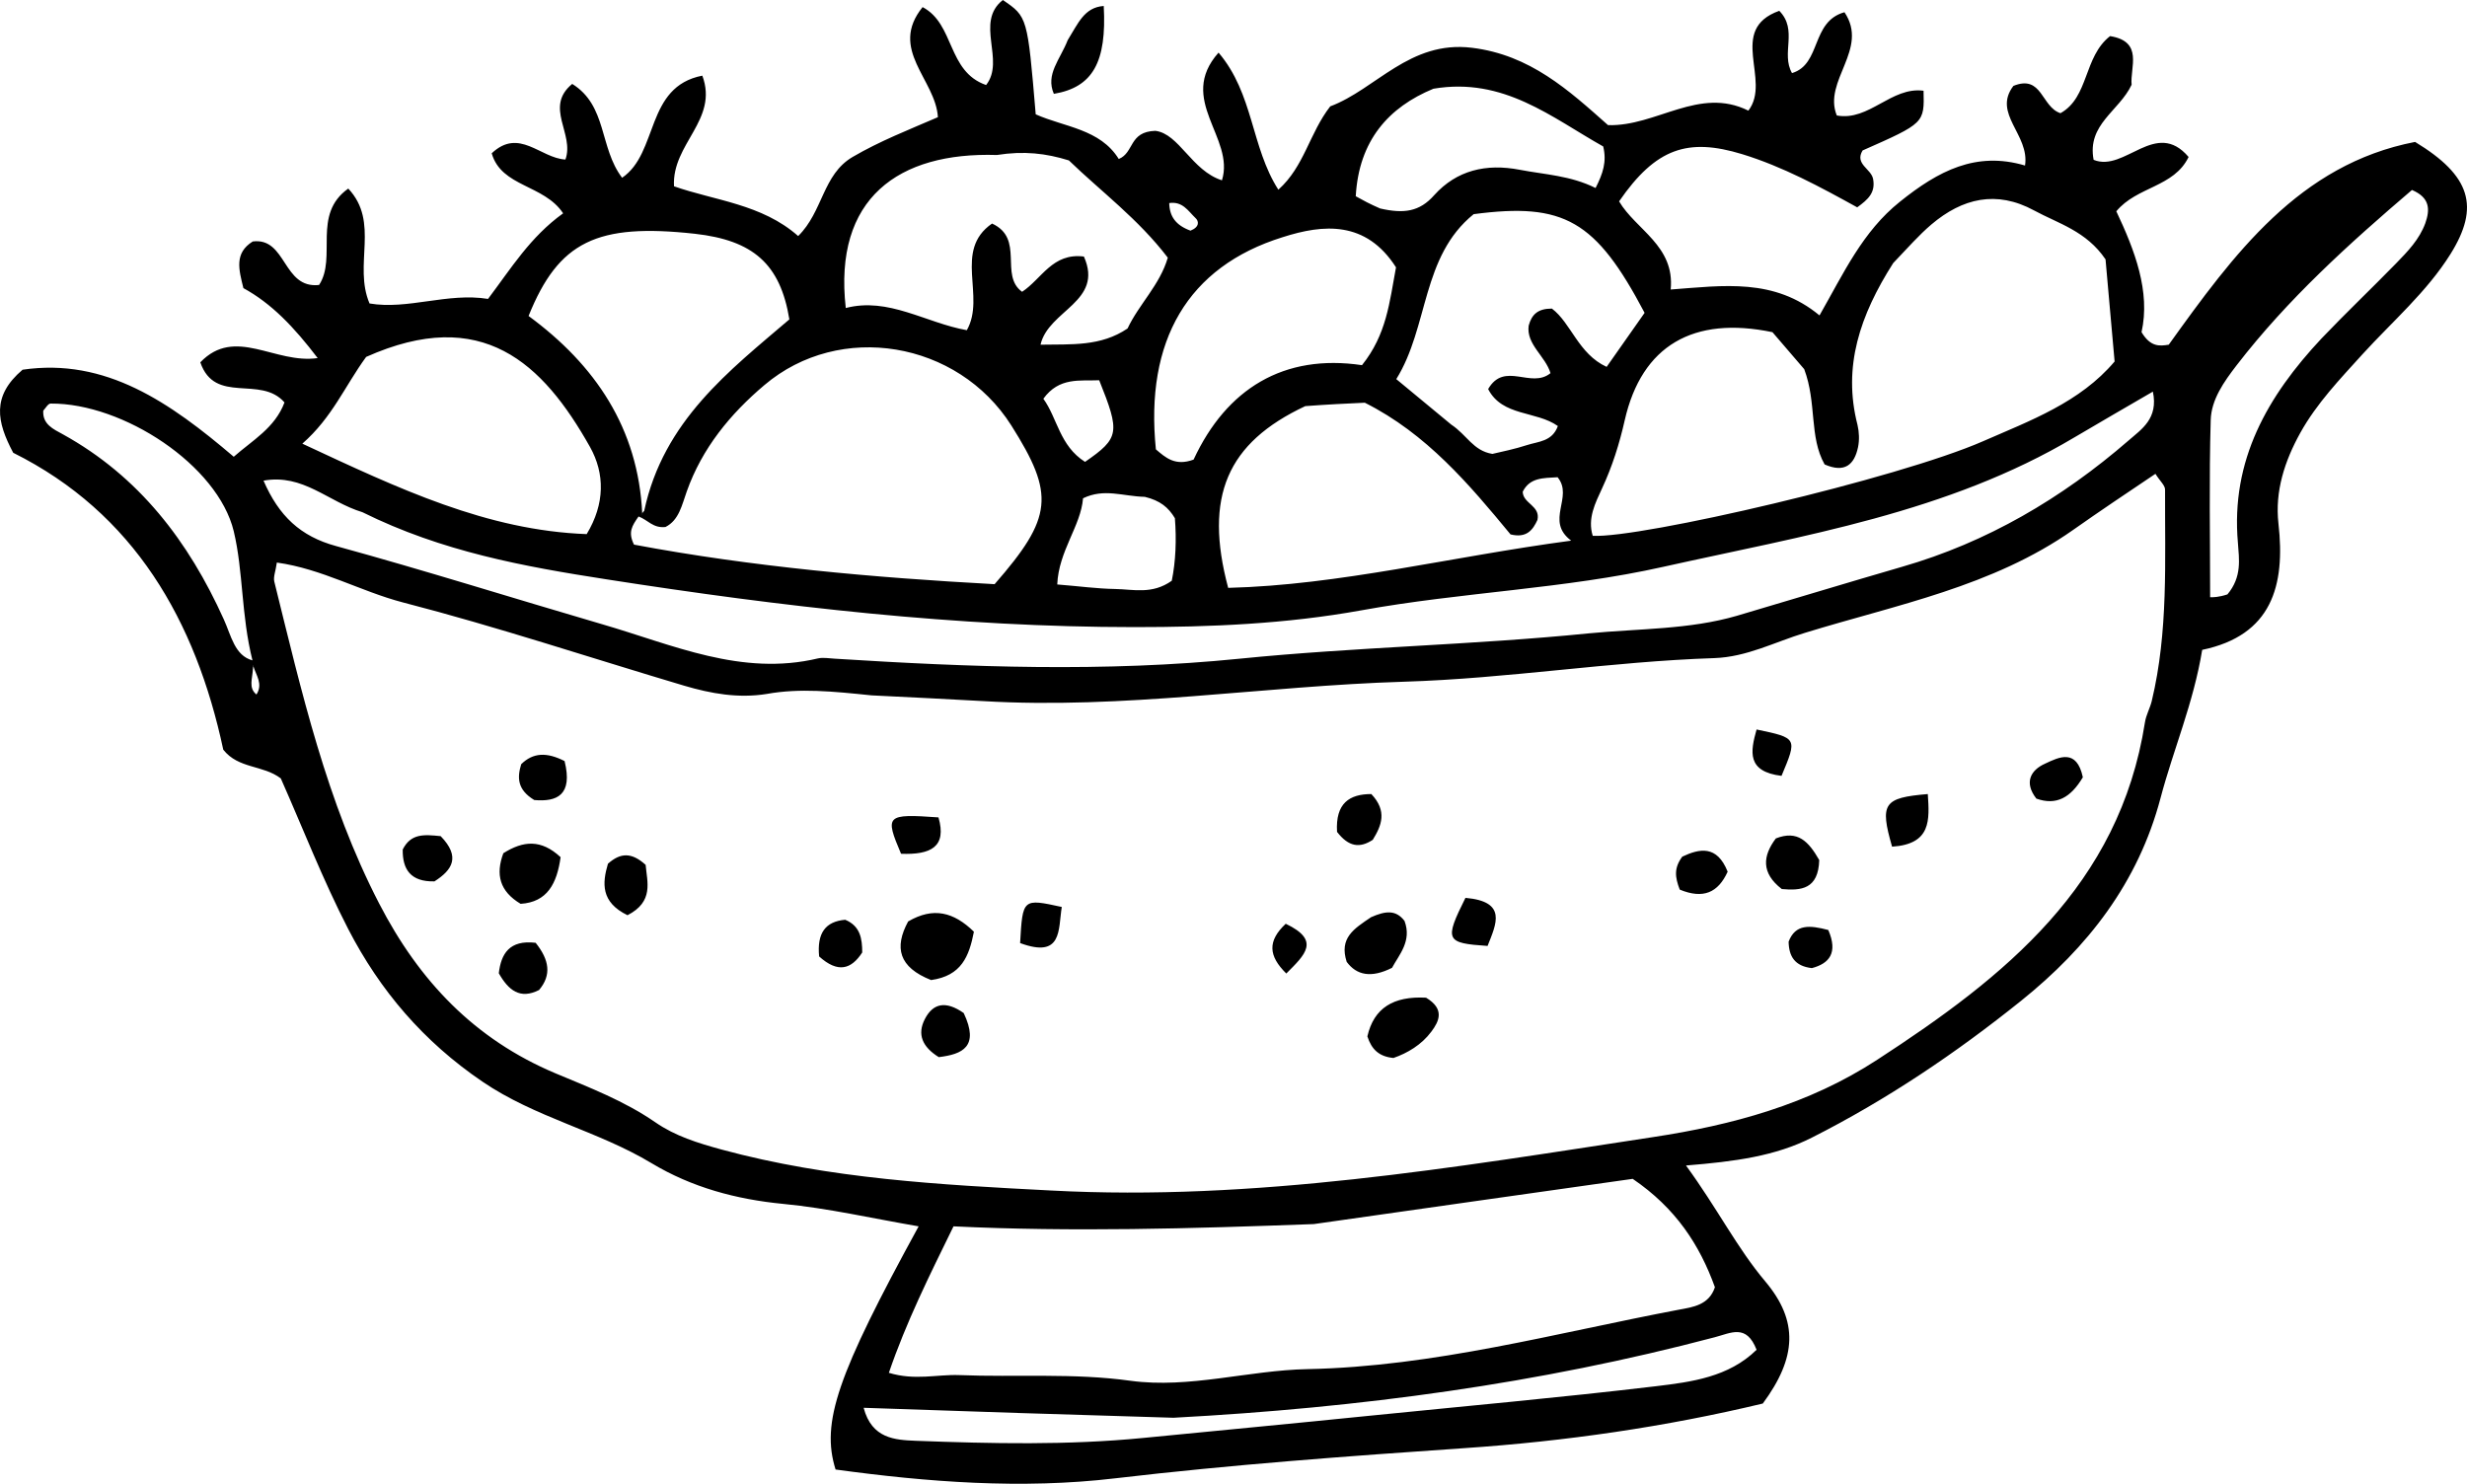 <svg width="133" height="80" viewBox="0 0 133 80" fill="none" xmlns="http://www.w3.org/2000/svg">
<path d="M130.201 7.652C123.951 8.863 120.421 13.709 116.921 18.585C116.432 18.662 115.943 18.723 115.454 17.91C115.943 15.718 115.087 13.494 114.094 11.393C115.209 10.044 117.196 10.105 117.991 8.464C116.218 6.379 114.552 9.308 112.871 8.618C112.504 6.701 114.246 5.996 114.919 4.57C114.827 3.634 115.576 2.239 113.757 1.947C112.321 3.067 112.627 5.244 111.083 6.103C110.044 5.766 110.105 4.002 108.546 4.631C107.4 6.134 109.432 7.253 109.173 8.925C106.529 8.142 104.496 9.216 102.433 10.872C100.416 12.482 99.407 14.706 98.093 17.006C95.648 14.982 92.927 15.396 90.07 15.61C90.299 13.249 88.19 12.39 87.288 10.857C89.275 7.974 91.002 7.422 93.921 8.311C96.121 8.986 98.123 10.075 100.125 11.179C100.721 10.749 101.119 10.381 100.981 9.645C100.874 9.093 99.973 8.848 100.416 8.112C103.747 6.64 103.747 6.64 103.702 4.892C101.959 4.662 100.767 6.548 99.025 6.226C98.261 4.355 100.783 2.653 99.438 0.659C97.619 1.165 98.2 3.466 96.61 3.941C95.999 2.868 96.947 1.625 95.923 0.583C93.095 1.595 95.525 4.324 94.257 5.965C91.598 4.646 89.305 6.824 86.692 6.747C84.568 4.861 82.489 2.959 79.356 2.576C75.994 2.162 74.176 4.815 71.715 5.735C70.584 7.192 70.324 8.971 68.918 10.228C67.436 7.912 67.589 5.06 65.694 2.837C63.432 5.382 66.596 7.422 65.877 9.722C64.242 9.201 63.569 7.207 62.286 7.054C60.849 7.1 61.155 8.234 60.314 8.572C59.306 6.946 57.38 6.854 55.837 6.164C55.393 0.905 55.393 0.905 54.064 0C52.535 1.211 54.217 3.251 53.162 4.585C51.053 3.849 51.481 1.303 49.739 0.383C47.89 2.668 50.442 4.278 50.564 6.318C49.005 6.992 47.431 7.606 45.964 8.464C44.344 9.415 44.375 11.409 43.03 12.727C41.074 10.995 38.506 10.811 36.336 10.044C36.214 7.744 38.751 6.471 37.864 4.079C34.777 4.677 35.511 8.25 33.539 9.584C32.301 7.958 32.745 5.704 30.849 4.524C29.321 5.781 30.987 7.207 30.483 8.602C29.123 8.526 27.992 6.87 26.509 8.265C27.029 10.09 29.321 9.937 30.36 11.501C28.588 12.773 27.549 14.476 26.311 16.116C24.125 15.764 21.986 16.714 19.922 16.362C19.036 14.276 20.488 11.991 18.776 10.167C16.805 11.562 18.18 13.877 17.202 15.365C15.231 15.58 15.46 12.789 13.626 13.019C12.617 13.648 12.877 14.537 13.122 15.534C14.635 16.362 15.842 17.619 17.126 19.306C14.818 19.643 12.679 17.573 10.799 19.536C11.594 21.836 14.039 20.21 15.338 21.698C14.818 23.078 13.611 23.737 12.602 24.627C9.179 21.713 5.71 19.275 1.217 19.934C-0.464 21.361 -0.174 22.741 0.712 24.412C7.238 27.663 10.554 33.475 12.037 40.421C12.862 41.464 14.176 41.234 15.139 41.97C16.316 44.623 17.401 47.429 18.776 50.097C20.488 53.409 22.826 56.154 26.005 58.316C28.863 60.264 32.225 60.969 35.129 62.717C37.299 64.02 39.683 64.665 42.22 64.91C44.634 65.14 47.019 65.692 49.525 66.121C45.139 74.141 44.252 76.686 45.047 79.232C49.983 79.907 55.072 80.305 60.116 79.707C66.382 78.971 72.647 78.511 78.913 78.082C84.384 77.714 89.794 76.932 95.036 75.674C96.87 73.19 96.962 71.228 95.174 69.096C93.646 67.287 92.606 65.186 90.895 62.84C93.554 62.625 95.709 62.334 97.68 61.337C101.715 59.297 105.444 56.783 108.959 53.961C112.55 51.078 115.27 47.597 116.478 43.028C117.165 40.421 118.251 37.922 118.724 35.039C122.469 34.257 123.217 31.588 122.835 28.23C122.637 26.482 123.172 24.857 124.012 23.339C124.898 21.744 126.152 20.441 127.359 19.107C128.979 17.328 130.828 15.748 132.112 13.694C133.701 11.148 133.212 9.477 130.201 7.652ZM12.067 33.398C10.172 29.196 7.498 25.685 3.387 23.415C2.882 23.139 2.286 22.879 2.332 22.143C2.47 21.989 2.592 21.759 2.73 21.759C6.642 21.729 11.746 25.087 12.602 28.644C13.122 30.822 12.999 33.168 13.611 35.606C12.648 35.345 12.465 34.272 12.067 33.398ZM13.825 37.446C13.382 37.078 13.611 36.618 13.641 36.005C13.657 35.943 13.657 35.928 13.657 35.913C13.657 35.897 13.641 35.882 13.641 35.867C13.657 35.851 13.657 35.867 13.657 35.913C13.809 36.419 14.191 36.879 13.825 37.446ZM95.556 17.91C96.137 18.585 96.778 19.337 97.268 19.904C97.955 21.729 97.527 23.553 98.368 25.041C99.453 25.516 99.973 25.056 100.171 24.105C100.248 23.722 100.232 23.293 100.141 22.909C99.331 19.766 100.278 16.99 102.066 14.184C102.846 13.371 103.442 12.681 104.129 12.099C105.795 10.688 107.629 10.243 109.662 11.347C110.961 12.053 112.474 12.451 113.513 13.985C113.666 15.641 113.819 17.512 114.002 19.49C112.138 21.698 109.448 22.679 106.926 23.783C102.311 25.808 88.45 29.028 85.867 28.89C85.576 27.954 86.004 27.126 86.371 26.329C86.921 25.148 87.303 23.937 87.594 22.649C88.511 18.631 91.292 17.021 95.556 17.91ZM88.663 16.868C88.022 17.772 87.349 18.738 86.616 19.781C85.087 19.076 84.705 17.42 83.666 16.638C82.917 16.638 82.581 16.944 82.413 17.558C82.275 18.57 83.315 19.198 83.59 20.119C82.535 20.977 81.114 19.459 80.228 20.977C80.992 22.465 82.826 22.143 83.987 22.971C83.681 23.814 82.933 23.799 82.321 23.998C81.664 24.213 80.976 24.351 80.457 24.473C79.418 24.305 79.081 23.446 78.241 22.894C77.232 22.066 76.392 21.361 75.276 20.441C77.033 17.619 76.621 13.832 79.448 11.547C84.323 10.903 86.035 11.884 88.663 16.868ZM82.092 26.513C82.474 25.746 83.192 25.777 83.972 25.731C84.858 26.804 83.269 28.077 84.705 29.15C78.164 30.024 72.235 31.543 66.213 31.696C64.899 26.774 66.152 23.875 70.37 21.897C71.593 21.805 72.586 21.759 73.58 21.713C76.911 23.385 79.219 26.13 81.435 28.813C82.306 29.028 82.642 28.568 82.887 28.031C83.055 27.264 82.107 27.157 82.092 26.513ZM77.278 4.784C81.068 4.14 83.666 6.348 86.432 7.897C86.631 8.725 86.417 9.354 86.02 10.136C84.659 9.461 83.284 9.415 81.939 9.155C80.105 8.802 78.531 9.185 77.324 10.519C76.529 11.424 75.673 11.531 74.405 11.24C73.839 10.995 73.503 10.811 73.091 10.581C73.259 7.575 74.863 5.781 77.278 4.784ZM69.148 12.789C71.348 12.083 73.641 11.884 75.261 14.414C74.909 16.3 74.756 18.033 73.427 19.689C69.209 19.06 66.122 20.962 64.349 24.78C63.356 25.148 62.836 24.673 62.316 24.228C61.72 18.37 64.028 14.383 69.148 12.789ZM58.389 26.866C59.535 26.314 60.513 26.758 61.72 26.789C62.546 26.988 62.989 27.356 63.34 27.939C63.432 29.089 63.386 30.27 63.172 31.312C62.118 32.064 61.094 31.773 60.131 31.757C59.138 31.742 58.16 31.604 56.998 31.512C57.074 29.702 58.267 28.368 58.389 26.866ZM56.249 21.499C57.105 20.318 58.221 20.548 59.26 20.502C60.391 23.323 60.36 23.615 58.496 24.903C57.12 24.029 57.013 22.557 56.249 21.499ZM64.441 11.746C64.639 11.915 64.685 12.237 64.181 12.436C63.386 12.145 63.05 11.669 63.035 10.949C63.753 10.841 64.058 11.378 64.441 11.746ZM53.743 8.357C55.21 8.127 56.387 8.265 57.625 8.649C59.352 10.32 61.369 11.807 62.958 13.893C62.53 15.365 61.399 16.408 60.788 17.711C59.336 18.692 57.762 18.554 56.096 18.585C56.524 16.714 59.52 16.27 58.435 13.832C56.738 13.617 56.157 15.043 55.103 15.733C53.865 14.844 55.256 12.865 53.483 12.053C51.374 13.509 53.162 15.978 52.123 17.803C49.892 17.404 47.905 16.009 45.597 16.607C44.925 10.688 48.44 8.188 53.743 8.357ZM54.522 22.94C56.876 26.666 56.769 27.893 53.621 31.497C47.11 31.144 40.539 30.561 34.181 29.365C33.845 28.69 34.074 28.353 34.426 27.847C34.93 28.031 35.205 28.491 35.877 28.414C36.611 28.046 36.764 27.218 37.024 26.498C37.849 24.167 39.377 22.311 41.211 20.762C45.276 17.312 51.634 18.386 54.522 22.94ZM37.467 12.605C40.6 12.957 42.067 14.23 42.556 17.22C39.331 19.98 35.77 22.679 34.731 27.54C34.655 27.617 34.624 27.663 34.624 27.694C34.624 27.709 34.624 27.724 34.624 27.74C34.609 27.724 34.609 27.724 34.624 27.694C34.41 23.093 32.087 19.674 28.496 17.036C30.116 13.019 32.179 12.022 37.467 12.605ZM19.739 19.244C25.99 16.454 29.26 19.567 31.812 24.105C32.607 25.532 32.622 27.157 31.629 28.798C26.25 28.598 21.527 26.36 16.3 23.921C17.921 22.495 18.578 20.839 19.739 19.244ZM19.54 27.617C23.835 29.748 28.252 30.546 32.699 31.236C42.128 32.708 51.603 33.812 61.17 33.812C65.251 33.812 69.331 33.643 73.396 32.907C78.791 31.926 84.338 31.757 89.672 30.561C97.237 28.874 105.001 27.648 111.832 23.584C113.177 22.787 114.537 22.005 116.065 21.115C116.371 22.572 115.454 23.139 114.751 23.753C111.159 26.866 107.125 29.242 102.54 30.561C99.575 31.42 96.61 32.325 93.646 33.199C91.078 33.95 88.327 33.889 85.653 34.149C79.402 34.778 73.091 34.885 66.84 35.514C59.55 36.25 52.276 35.974 45.001 35.514C44.696 35.499 44.39 35.437 44.099 35.499C39.973 36.48 36.275 34.763 32.469 33.659C27.686 32.263 22.933 30.761 18.119 29.442C16.194 28.92 15.032 27.816 14.207 25.915C16.346 25.532 17.676 27.05 19.54 27.617ZM94.7 72.776C93.202 74.248 91.2 74.509 89.29 74.739C84.14 75.352 78.99 75.812 73.824 76.334C69.759 76.748 65.694 77.131 61.629 77.53C57.548 77.929 53.468 77.837 49.372 77.683C48.256 77.637 47.003 77.576 46.56 75.904C52.215 76.104 57.594 76.272 63.264 76.441C73.32 75.904 82.978 74.601 92.438 72.102C93.325 71.871 94.15 71.365 94.7 72.776ZM92.454 69.403C92.133 70.369 91.261 70.476 90.513 70.614C83.88 71.871 77.324 73.681 70.493 73.819C67.314 73.88 64.135 74.877 60.956 74.448C57.869 74.018 54.782 74.264 51.71 74.141C50.533 74.095 49.326 74.448 47.92 74.018C48.852 71.289 50.106 68.774 51.405 66.121C57.823 66.428 64.181 66.244 70.829 65.999C76.82 65.14 82.535 64.342 88.022 63.56C90.345 65.14 91.628 67.118 92.454 69.403ZM116.004 37.799C115.912 38.182 115.698 38.55 115.637 38.949C114.262 47.751 108.072 52.673 101.21 57.135C97.497 59.558 93.371 60.662 89.137 61.306C78.378 62.947 67.619 64.772 56.677 64.189C50.717 63.882 44.726 63.56 38.904 61.981C37.62 61.628 36.412 61.26 35.327 60.509C33.661 59.359 31.782 58.638 29.948 57.871C25.577 56.031 22.597 52.888 20.442 48.717C17.6 43.227 16.255 37.278 14.788 31.358C14.726 31.098 14.864 30.791 14.925 30.331C17.355 30.669 19.433 31.88 21.711 32.478C26.815 33.797 31.828 35.468 36.886 36.971C38.338 37.4 39.805 37.661 41.333 37.416C43.121 37.093 44.91 37.278 46.988 37.492C49.173 37.599 51.068 37.691 52.963 37.799C60.574 38.259 68.108 36.986 75.689 36.756C81.297 36.587 86.83 35.667 92.423 35.483C94.18 35.422 95.694 34.609 97.313 34.119C102.25 32.601 107.415 31.634 111.771 28.568C113.207 27.556 114.674 26.574 116.203 25.547C116.447 25.945 116.738 26.175 116.722 26.421C116.707 30.224 116.906 34.042 116.004 37.799ZM130.752 12.037C130.431 12.911 129.804 13.556 129.178 14.2C127.848 15.564 126.473 16.868 125.158 18.248C122.255 21.345 120.253 24.811 120.65 29.273C120.711 30.147 120.879 31.098 120.084 32.048C119.611 32.202 119.336 32.202 119.152 32.202C119.152 28.997 119.091 25.823 119.183 22.649C119.213 21.545 119.901 20.578 120.573 19.704C123.324 16.132 126.656 13.126 130.033 10.243C131.011 10.657 131.011 11.301 130.752 12.037ZM56.815 5.06C56.356 4.002 57.151 3.22 57.563 2.162C58.129 1.257 58.45 0.399 59.504 0.322C59.672 3.358 58.908 4.708 56.815 5.06ZM52.505 50.235C52.245 51.569 51.833 52.612 50.197 52.842C48.455 52.152 48.195 51.094 48.959 49.683C50.319 48.886 51.42 49.177 52.505 50.235ZM77.171 55.617C76.636 56.338 75.872 56.783 75.123 57.043C74.344 56.967 73.946 56.583 73.717 55.878C74.069 54.344 75.123 53.7 76.881 53.792C77.905 54.406 77.584 55.065 77.171 55.617ZM75.047 52.182C73.916 52.75 73.136 52.581 72.602 51.86C72.189 50.572 72.984 50.082 73.916 49.453C74.71 49.1 75.261 49.054 75.719 49.652C76.132 50.741 75.413 51.492 75.047 52.182ZM30.223 46.217C30.024 47.644 29.505 48.64 28.068 48.732C26.937 48.057 26.708 47.153 27.136 46.003C28.206 45.328 29.169 45.236 30.223 46.217ZM96.06 47.935C94.929 47.061 95.036 46.141 95.739 45.205C96.916 44.745 97.497 45.359 98.078 46.371C98.032 47.95 97.099 48.027 96.06 47.935ZM51.955 54.62C52.811 56.43 51.894 56.844 50.61 56.997C49.724 56.445 49.433 55.771 49.861 54.943C50.304 54.084 50.992 53.946 51.955 54.62ZM103.931 42.813C104.022 44.209 104.129 45.512 102.005 45.65C101.333 43.319 101.547 43.013 103.931 42.813ZM28.878 50.833C29.612 51.753 29.749 52.566 29.061 53.379C28.038 53.9 27.411 53.394 26.891 52.474C27.014 51.431 27.457 50.664 28.878 50.833ZM34.808 46.631C34.884 47.551 35.266 48.609 33.83 49.346C32.378 48.64 32.469 47.613 32.775 46.57C33.448 45.972 34.044 45.941 34.808 46.631ZM30.437 41.034C30.895 42.874 30.024 43.242 28.802 43.135C27.869 42.568 27.885 41.908 28.099 41.203C28.741 40.574 29.474 40.544 30.437 41.034ZM72.082 44.853C71.99 43.304 72.754 42.813 73.931 42.813C74.802 43.733 74.481 44.515 74.007 45.282C73.305 45.742 72.709 45.665 72.082 44.853ZM57.242 48.901C57.044 50.128 57.288 51.692 54.996 50.848C55.133 48.441 55.133 48.441 57.242 48.901ZM80.197 51.002C77.935 50.848 77.859 50.71 79.005 48.41C81.267 48.609 80.671 49.806 80.197 51.002ZM46.484 51.354C45.888 52.274 45.169 52.474 44.161 51.569C44.038 50.312 44.497 49.683 45.567 49.591C46.377 49.928 46.484 50.603 46.484 51.354ZM93.141 46.999C92.622 48.134 91.827 48.487 90.558 47.965C90.299 47.291 90.238 46.8 90.696 46.187C91.613 45.757 92.561 45.543 93.141 46.999ZM23.758 45.083C24.843 46.202 24.385 46.907 23.422 47.521C22.139 47.551 21.695 46.877 21.711 45.803C22.154 44.929 22.857 44.991 23.758 45.083ZM48.577 46.033C47.691 43.948 47.767 43.871 50.595 44.071C51.053 45.665 50.182 46.095 48.577 46.033ZM112.29 41.908C111.633 43.013 110.854 43.442 109.784 43.059C109.112 42.2 109.463 41.525 110.258 41.172C111.007 40.82 111.954 40.344 112.29 41.908ZM96.045 41.832C94.165 41.602 94.364 40.528 94.7 39.332C96.901 39.792 96.901 39.792 96.045 41.832ZM98.567 50.143C99.102 51.385 98.612 51.952 97.68 52.198C96.748 52.09 96.442 51.554 96.427 50.772C96.794 49.806 97.573 49.882 98.567 50.143ZM69.346 52.489C68.383 51.538 68.322 50.741 69.316 49.806C71.211 50.71 70.355 51.477 69.346 52.489Z" fill="black"/>
</svg>

